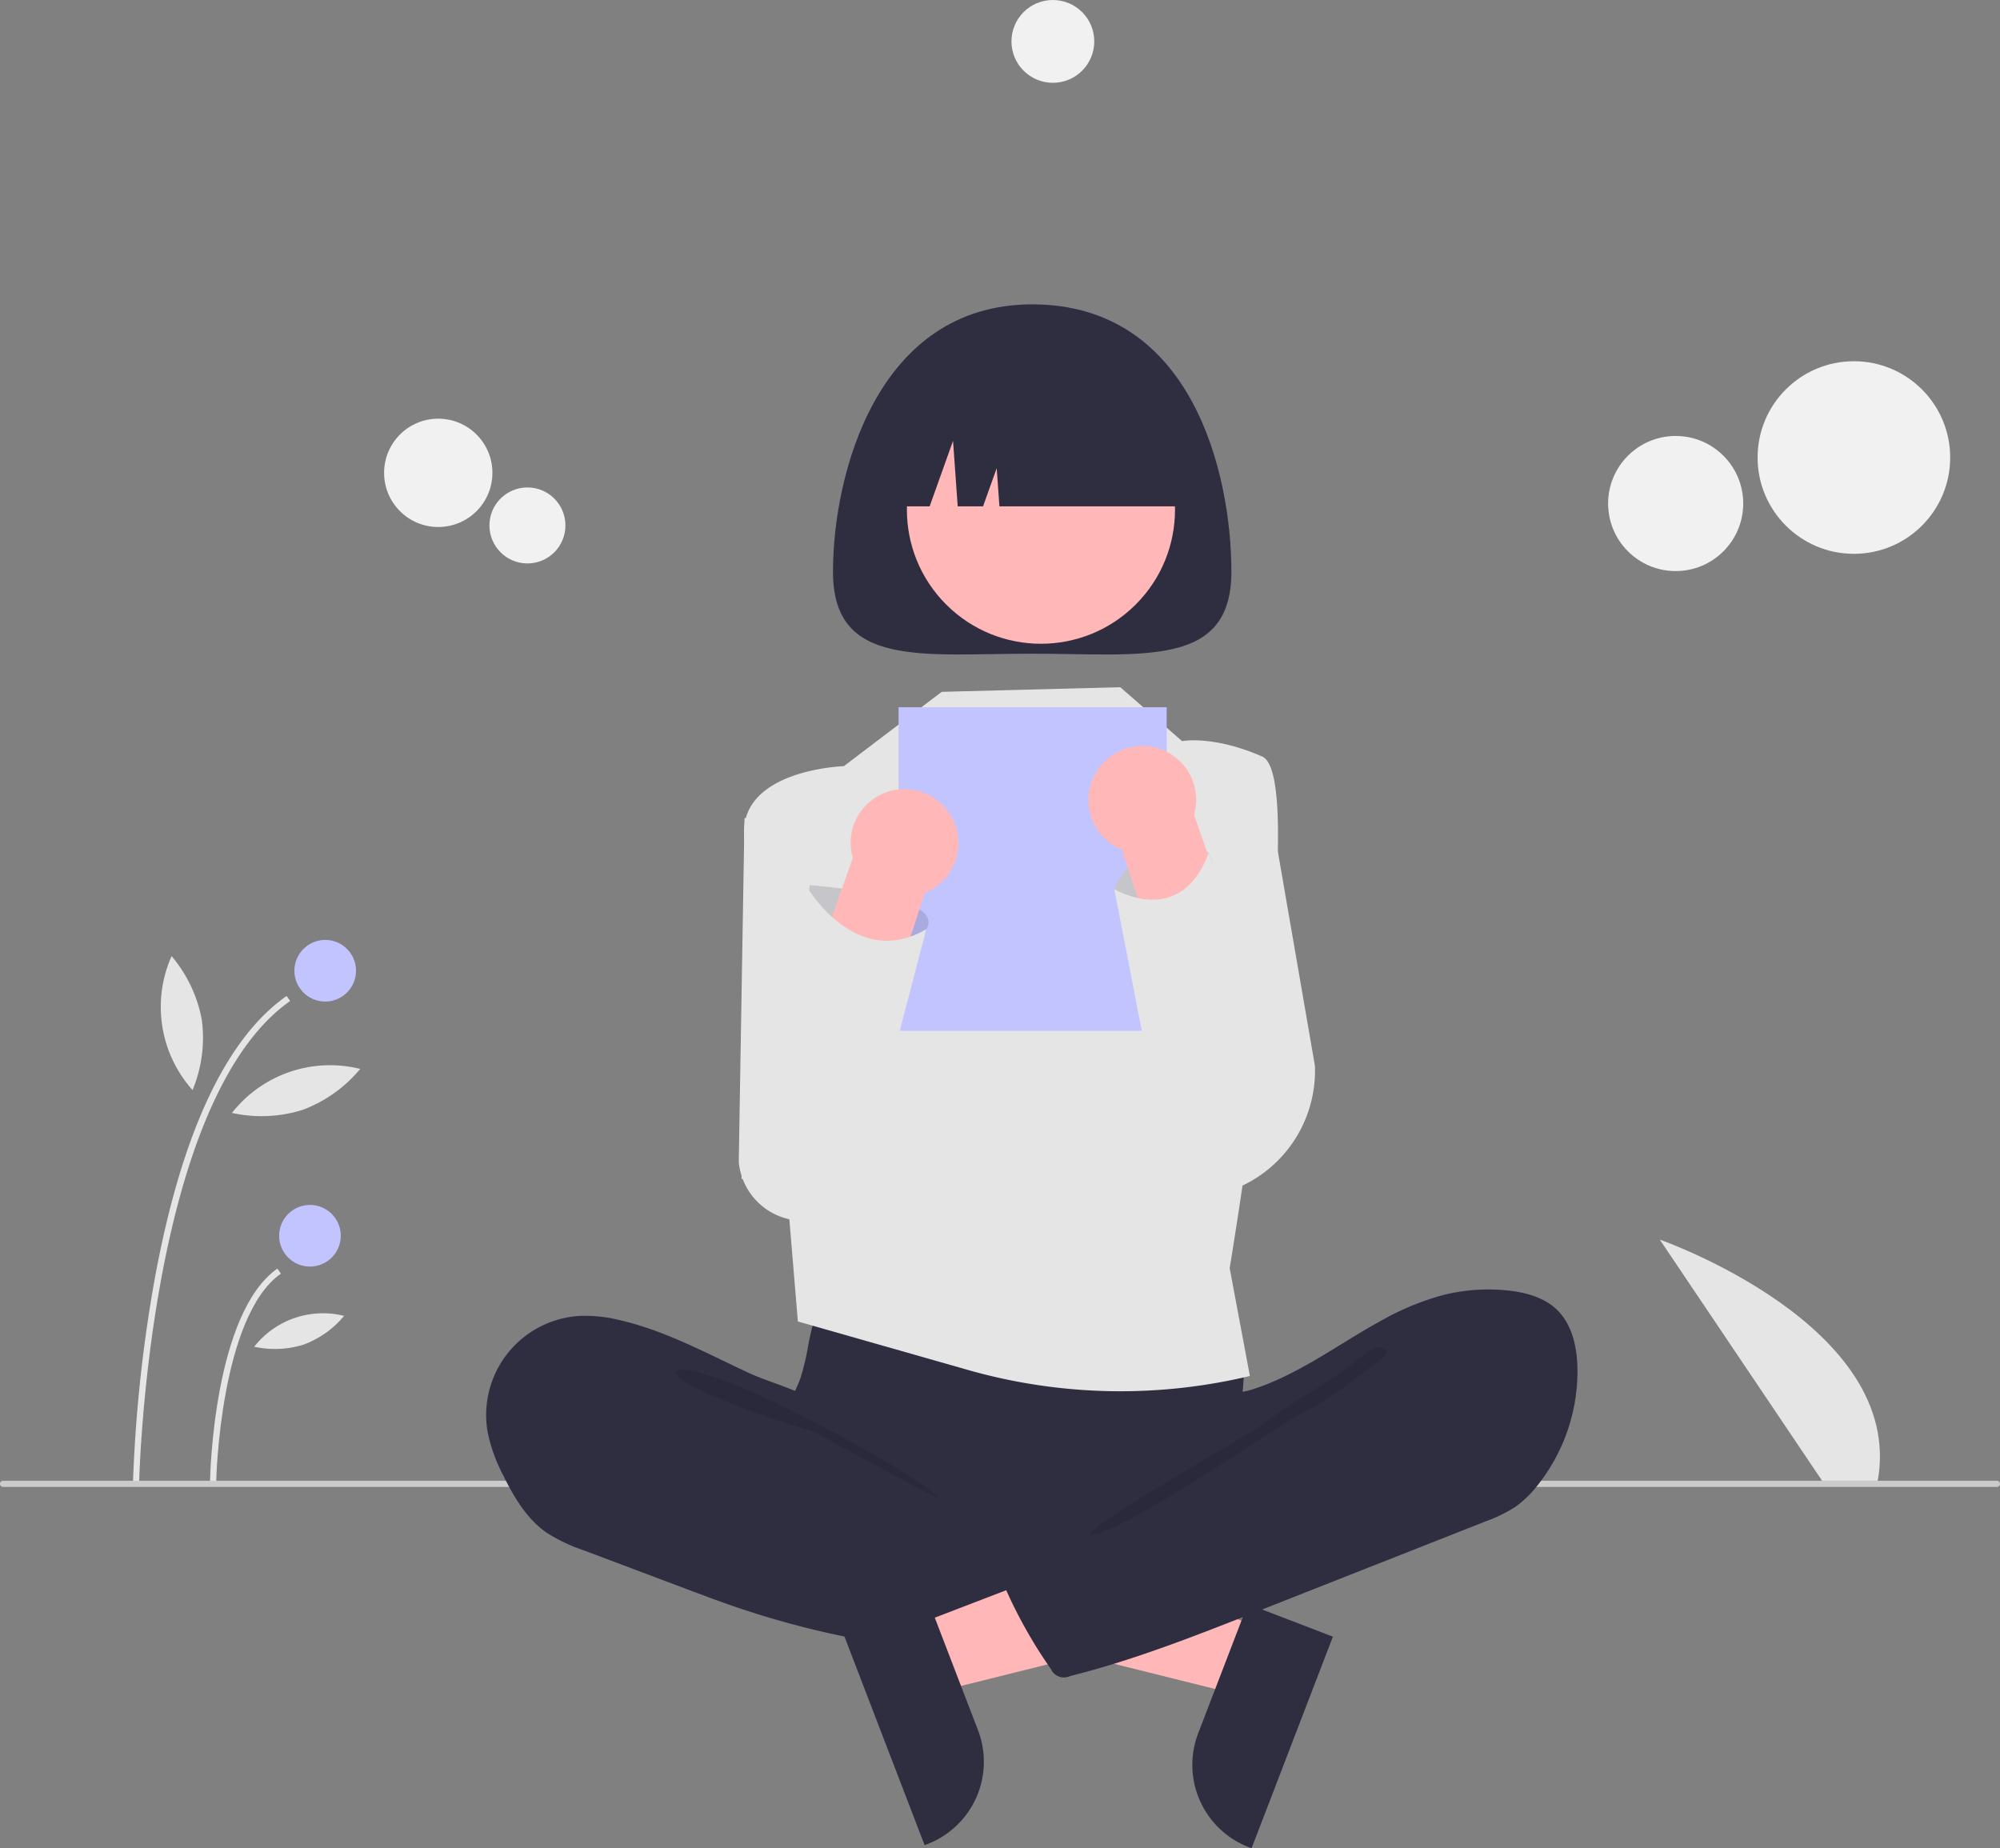 <svg id="undraw_Reading_re_29f8" xmlns="http://www.w3.org/2000/svg" width="409.034" height="378" viewBox="0 0 409.034 378">
  <rect x="0" y="0" width="409.034" height="378" fill="#808080" stroke="none"/>
  <path id="Trazado_706" data-name="Trazado 706" d="M847.291,601.688l-33.2-49.32s50.285,17.555,44.578,49.32Z" transform="translate(-474.641 -298.85)" fill="#e5e5e5"/>
  <path id="Trazado_707" data-name="Trazado 707" d="M319.923,572.782l-1.261-.025a292.356,292.356,0,0,1,4.475-41.778c5.451-29.547,14.514-48.952,26.939-57.675l.724,1.032C321.775,494.714,319.938,572,319.923,572.782Z" transform="translate(-291.459 -269.617)" fill="#e5e5e5"/>
  <path id="Trazado_708" data-name="Trazado 708" d="M344.923,605.195l-1.261-.025c.027-1.4.815-34.295,13.766-43.388l.724,1.031C345.724,571.54,344.929,604.859,344.923,605.195Z" transform="translate(-300.703 -302.331)" fill="#e5e5e5"/>
  <circle id="Elipse_30" data-name="Elipse 30" cx="6.303" cy="6.303" r="6.303" transform="translate(60.209 192.229)" fill="#c2c4ff"/>
  <circle id="Elipse_31" data-name="Elipse 31" cx="6.303" cy="6.303" r="6.303" transform="translate(57.088 246.43)" fill="#c2c4ff"/>
  <path id="Trazado_709" data-name="Trazado 709" d="M336.093,473.452a28,28,0,0,1-1.9,14.332,25.513,25.513,0,0,1-4.289-27.4A27.993,27.993,0,0,1,336.093,473.452Z" transform="translate(-294.811 -264.841)" fill="#e5e5e5"/>
  <path id="Trazado_710" data-name="Trazado 710" d="M365.214,504.965a27.994,27.994,0,0,1-14.445.624,25.514,25.514,0,0,1,26.231-9A27.993,27.993,0,0,1,365.214,504.965Z" transform="translate(-303.331 -277.979)" fill="#e5e5e5"/>
  <path id="Trazado_711" data-name="Trazado 711" d="M368.118,582.677a19.621,19.621,0,0,1-10.124.437,17.882,17.882,0,0,1,18.386-6.306A19.62,19.62,0,0,1,368.118,582.677Z" transform="translate(-306.002 -307.69)" fill="#e5e5e5"/>
  <path id="Trazado_712" data-name="Trazado 712" d="M683.9,631.883H276.13a.63.63,0,0,1,0-1.26H683.9a.63.63,0,1,1,0,1.26Z" transform="translate(-275.5 -327.784)" fill="#cbcbcb"/>
  <path id="Trazado_713" data-name="Trazado 713" d="M374.96,516.934l-5.156,13.42-54.217-13.5,7.61-19.807Z" transform="translate(-116.687 -183.781)" fill="#ffb7b7"/>
  <path id="Trazado_714" data-name="Trazado 714" d="M691.153,677.3l-16.626,43.272-.547-.21a18.044,18.044,0,0,1-10.372-23.313h0l10.155-26.429Z" transform="translate(-418.556 -342.573)" fill="#2f2e41"/>
  <path id="Trazado_715" data-name="Trazado 715" d="M540.026,412.112,516.4,414.324l-1.172,70.3a13.233,13.233,0,0,0,14.088,12L544.3,495.6Z" transform="translate(-364.138 -246.991)" fill="#e5e5e5"/>
  <path id="Trazado_716" data-name="Trazado 716" d="M676.691,406.5l-16.166-.208-.958,83.531h0a26.018,26.018,0,0,0,26.866-27.009Z" transform="translate(-417.508 -244.839)" fill="#e5e5e5"/>
  <path id="Trazado_717" data-name="Trazado 717" d="M534.81,579.123a51.421,51.421,0,0,1-1.663,7.159c-.816,2.294-2.075,4.415-2.821,6.733-2.378,7.388.918,15.624,6.183,21.327a34.8,34.8,0,0,0,16.967,10.075c4.749,1.195,9.687,1.366,14.581,1.532,13.552.459,27.453.871,40.294-3.485a70,70,0,0,0,11.707-5.318,8.763,8.763,0,0,0,3.038-2.392,8.36,8.36,0,0,0,1.1-4.907c-.029-5.745-1.194-11.461-.917-17.2.153-3.178.748-6.355.455-9.523A17.568,17.568,0,0,0,610.3,567.99c-3.643-.782-7.421-.356-11.13,0a283.744,283.744,0,0,1-28.966,1.3c-9.882-.063-19.7-1.571-29.534-1.729-2.908-.047-2.849.85-3.775,3.664A68.552,68.552,0,0,0,534.81,579.123Z" transform="translate(-369.43 -304.463)" fill="#2f2e41"/>
  <path id="Trazado_718" data-name="Trazado 718" d="M460.569,577.986a29.24,29.24,0,0,0-8.133-.865,20.3,20.3,0,0,0-18.846,23.93,34.1,34.1,0,0,0,3.223,8.807c2.157,4.377,4.744,8.745,8.737,11.55a34.031,34.031,0,0,0,7.711,3.67L474.291,633c3.094,1.166,6.188,2.331,9.313,3.412a182.152,182.152,0,0,0,48.641,9.67c5.05.3,10.176.385,15.1-.765a4.918,4.918,0,0,0,3.093-1.671,5.3,5.3,0,0,0,.691-2.283l1.294-9.06a7.589,7.589,0,0,0-.11-3.819c-.593-1.523-2.079-2.48-3.5-3.294-13.826-7.941-29.97-12.322-41.608-23.221-2.74-2.566-5.032-6.633-8.361-8.376-3.775-1.976-8.22-3.1-12.122-4.926C478.2,584.686,469.814,580.111,460.569,577.986Z" transform="translate(-333.83 -307.996)" fill="#2f2e41"/>
  <path id="Trazado_719" data-name="Trazado 719" d="M504.381,596.661c7.433,2.329,38.818,18.466,44.2,24.1-.721.26-25.186-13.451-25.92-13.671a147.827,147.827,0,0,1-19.72-6.949c-1.275-.589-8.282-3.361-7.964-4.969C495.332,593.357,503.062,596.247,504.381,596.661Z" transform="translate(-356.646 -314.457)" opacity="0.1"/>
  <path id="Trazado_720" data-name="Trazado 720" d="M557.364,374.068l-20.014,15.2s-21.119.661-20.405,14.161,9.166,77.419,9.166,77.419l1.834,21.993,34.786,9.912a113.815,113.815,0,0,0,57.659,1.236h0l-4.134-22.064S632.994,391.715,622.91,387.3s-16.386-3.151-16.386-3.151l-12.64-11.03Z" transform="translate(-364.767 -232.575)" fill="#e5e5e5"/>
  <path id="Trazado_721" data-name="Trazado 721" d="M627.282,303.588c0,19.728-18.241,16.744-40.743,16.744S545.8,323.315,545.8,303.588s8.911-54.7,40.743-54.7C619.468,248.891,627.282,283.86,627.282,303.588Z" transform="translate(-375.441 -186.641)" fill="#2f2e41"/>
  <circle id="Elipse_32" data-name="Elipse 32" cx="27.416" cy="27.416" r="27.416" transform="translate(174.12 104.245) rotate(-45)" fill="#ffb7b7"/>
  <path id="Trazado_722" data-name="Trazado 722" d="M559.964,297.4h10.844l4.784-13.4.956,13.4h5.183l2.791-7.814.558,7.814h38.511a29.022,29.022,0,0,0-29.022-29.022h-5.581A29.023,29.023,0,0,0,559.964,297.4Z" transform="translate(-380.68 -193.844)" fill="#2f2e41"/>
  <rect id="Rectángulo_251" data-name="Rectángulo 251" width="54.832" height="66.177" transform="translate(183.774 144.644)" fill="#c2c4ff"/>
  <path id="Trazado_723" data-name="Trazado 723" d="M296.381,515.934l5.157,13.42,54.217-13.5-7.61-19.807Z" transform="translate(-109.586 -183.411)" fill="#ffb7b7"/>
  <path id="Trazado_724" data-name="Trazado 724" d="M566.545,669.62,576.7,696.049h0a18.044,18.044,0,0,1-10.372,23.313l-.547.21L549.154,676.3Z" transform="translate(-376.683 -342.204)" fill="#2f2e41"/>
  <path id="Trazado_725" data-name="Trazado 725" d="M690.533,569.686a37.843,37.843,0,0,1,13.334-.911c3.565.393,7.237,1.385,9.84,3.852,3.168,3,4.186,7.648,4.271,12.012a37.527,37.527,0,0,1-8.157,23.967,21.745,21.745,0,0,1-4.663,4.489,30.707,30.707,0,0,1-6.067,2.924l-47.1,18.577c-12.39,4.887-24.824,9.788-37.748,13.01a2.942,2.942,0,0,1-3.928-1.37l-.03-.065a97.575,97.575,0,0,1-10.322-18.882,1.272,1.272,0,0,1,.562-2.006l33.312-19.14a33.682,33.682,0,0,0,6.78-4.672,16.831,16.831,0,0,0,3.481-4.846c.691-1.442.755-4.846,1.637-5.912.864-1.044,3.818-1.127,5.182-1.538a47.046,47.046,0,0,0,5.641-2.133c7.452-3.334,14.087-8.177,21.231-12.081A54.483,54.483,0,0,1,690.533,569.686Z" transform="translate(-395.363 -304.833)" fill="#2f2e41"/>
  <path id="Trazado_726" data-name="Trazado 726" d="M682.5,590.892c-5.723,4.3-13.134,8.25-18.806,12.662-1.936,1.506-34.208,19.649-34.664,22.059,5.292.892,39-22.691,43.825-25.044s9.1-5.671,13.335-8.966c1.08-.839,5.655-3.363,2.556-4.3C687,586.774,683.79,590.033,682.5,590.892Z" transform="translate(-406.217 -311.746)" opacity="0.1"/>
  <circle id="Elipse_33" data-name="Elipse 33" cx="19.694" cy="19.694" r="19.694" transform="translate(359.458 73.878)" fill="#f1f1f1"/>
  <circle id="Elipse_34" data-name="Elipse 34" cx="13.815" cy="13.815" r="13.815" transform="translate(328.888 89.163)" fill="#f1f1f1"/>
  <circle id="Elipse_35" data-name="Elipse 35" cx="11.077" cy="11.077" r="11.077" transform="translate(78.553 85.627)" fill="#f1f1f1"/>
  <circle id="Elipse_36" data-name="Elipse 36" cx="7.771" cy="7.771" r="7.771" transform="translate(100.097 99.689)" fill="#f1f1f1"/>
  <circle id="Elipse_37" data-name="Elipse 37" cx="8.468" cy="8.468" r="8.468" transform="translate(206.861 0)" fill="#f1f1f1"/>
  <path id="Trazado_727" data-name="Trazado 727" d="M537.087,443.194l.757-5.843s28.235,2.061,23.823,8.994-15.126,7.563-15.126,7.563Z" transform="translate(-372.221 -256.323)" fill="#2f2e41" opacity="0.17"/>
  <path id="Trazado_728" data-name="Trazado 728" d="M552.645,406.276a11.023,11.023,0,0,1,8.02,4.924h0a11.013,11.013,0,0,1-3.582,15.481,10.612,10.612,0,0,1-1.459.717l-17.355,53.085a8.817,8.817,0,1,1-15.855-7.719l18.456-52.5a11,11,0,0,1,11.774-13.993Z" transform="translate(-366.466 -244.809)" fill="#ffb7b7"/>
  <path id="Trazado_729" data-name="Trazado 729" d="M529.581,438.142s9.944,16.99,24.321,8.5l-13.933,53.318H528.23l-12.144-2.268,3.4-22.029Z" transform="translate(-364.456 -256.615)" fill="#e5e5e5"/>
  <path id="Trazado_730" data-name="Trazado 730" d="M645.324,445.013l-8.238-11.31s3.959-11.731,19.312-7.441C656.4,426.262,666.167,448.13,645.324,445.013Z" transform="translate(-409.195 -251.874)" fill="#e5e5e5"/>
  <path id="Trazado_731" data-name="Trazado 731" d="M645.324,445.013l-8.238-11.31s3.959-11.731,19.312-7.441C656.4,426.262,666.167,448.13,645.324,445.013Z" transform="translate(-409.195 -251.874)" fill="#2f2e41" opacity="0.17"/>
  <path id="Trazado_732" data-name="Trazado 732" d="M644.406,393.255a10.941,10.941,0,0,1,5.883,13.012l18.456,52.5a8.817,8.817,0,1,1-15.855,7.719L635.535,413.4a10.6,10.6,0,0,1-1.459-.717,11.013,11.013,0,0,1-3.582-15.481h0a11.024,11.024,0,0,1,8.02-4.924A10.889,10.889,0,0,1,644.406,393.255Z" transform="translate(-406.096 -239.63)" fill="#ffb7b7"/>
  <path id="Trazado_733" data-name="Trazado 733" d="M637.087,434.257s13.592,8.247,19.312-7.441l19.152,50.429L669.86,487.2l-.823.069a21.048,21.048,0,0,1-18.015-7.617h0a41.813,41.813,0,0,1-8.735-18.577Z" transform="translate(-409.196 -252.428)" fill="#e5e5e5"/>
</svg>
